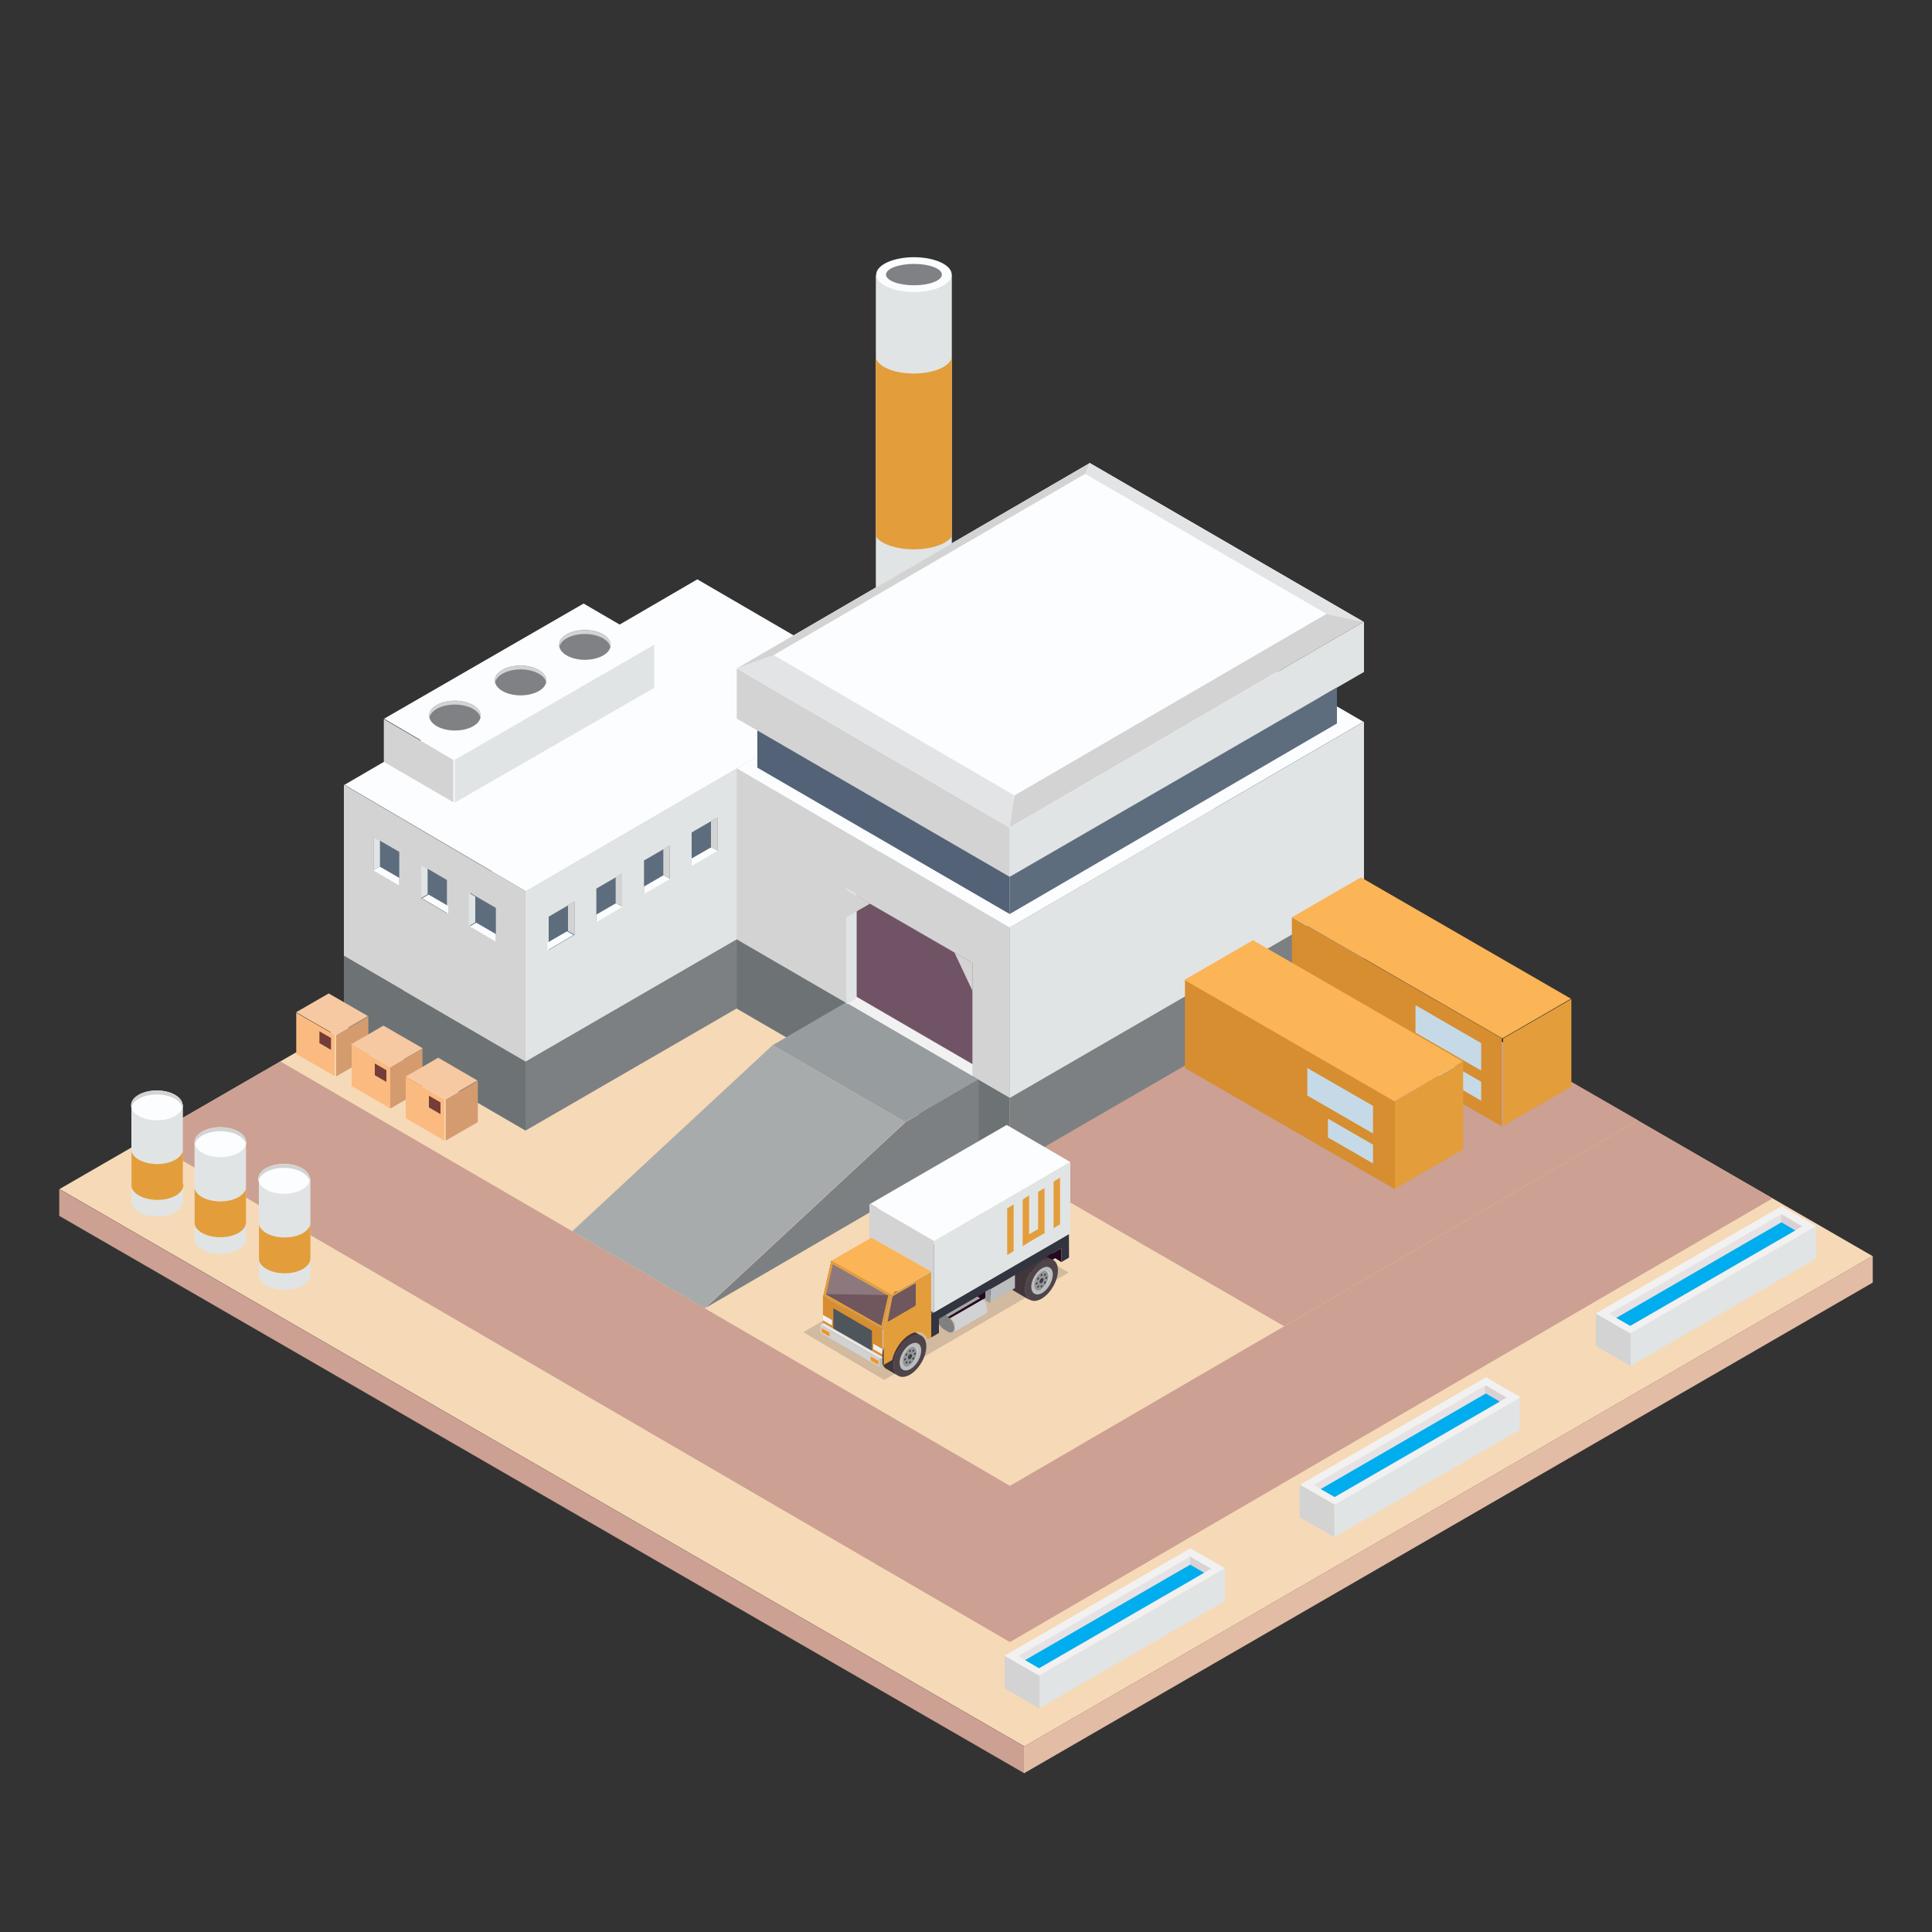 <?xml version="1.0" encoding="utf-8"?>
<!-- Generator: Adobe Illustrator 21.1.0, SVG Export Plug-In . SVG Version: 6.00 Build 0)  -->
<svg version="1.1" id="Layer_1" xmlns="http://www.w3.org/2000/svg" xmlns:xlink="http://www.w3.org/1999/xlink" x="0px" y="0px"
	 viewBox="0 0 1500 1500" style="enable-background:new 0 0 1500 1500;" xml:space="preserve">
<rect x="0" y="0" width="1500" height="1500" fill="#333333" stroke="none"/>
<style type="text/css">
	.st0{fill:#F6D9B7;}
	.st1{fill:#E2BCA5;}
	.st2{fill:#CCA092;}
	.st3{fill:#E0E4E4;}
	.st4{fill:#FCFDFF;}
	.st5{fill:#808184;}
	.st6{fill:#E39D3A;}
	.st7{fill:#6D7374;}
	.st8{fill:#979D9F;}
	.st9{fill:#7C8082;}
	.st10{fill:#D3D3D3;}
	.st11{fill:#536276;}
	.st12{fill:#5E6D7D;}
	.st13{fill:#E2E4E5;}
	.st14{fill:#A7ABAC;}
	.st15{fill:#F1F1F2;}
	.st16{fill:#705465;}
	.st17{fill:#D68E31;}
	.st18{fill:#C5DAE6;}
	.st19{fill:#FBB456;}
	.st20{fill:#D49B6E;}
	.st21{fill:#FBBB80;}
	.st22{fill:#753D37;}
	.st23{fill:#F6C9A3;}
	.st24{opacity:0.2;fill:#404041;}
	.st25{fill:#250920;}
	.st26{fill:#40363B;}
	.st27{fill:#4E444A;}
	.st28{fill:#BBBDBF;}
	.st29{fill:#929497;}
	.st30{fill:#D0D2D3;}
	.st31{fill:#3A3D3F;}
	.st32{fill:#3C3E4A;}
	.st33{fill:#838383;}
	.st34{fill:#A4A7A9;}
	.st35{fill:#808080;}
	.st36{fill:#32343F;}
	.st37{fill:#70565D;}
	.st38{enable-background:new    ;}
	.st39{fill:#4F565B;}
	.st40{fill:#E6E7E8;}
	.st41{fill-rule:evenodd;clip-rule:evenodd;fill:#F1F1F2;}
	.st42{fill:#F6921E;}
	.st43{fill:#96999B;}
	.st44{opacity:0.2;fill:#FFFFFF;}
	.st45{fill:#E5E2E6;}
	.st46{fill:#D8D2D6;}
	.st47{fill:#F1F1F1;}
	.st48{fill:#00ADEE;}
</style>
<g>
	<g>
		<polygon class="st0" points="795.3,1355.9 1453.8,975.2 704.7,542.6 46.2,923.2 		"/>
		<polygon class="st1" points="795,1356 795,1376.8 1454,995.8 1454,975 		"/>
		<polygon class="st2" points="46,923.2 46,944 795,1376.6 795,1355.8 		"/>
	</g>
	<polygon class="st2" points="217.7,824.1 787.9,1155.8 683.7,1216.5 113.1,884.5 	"/>
	<polygon class="st2" points="1271.6,869.9 679.9,1214.3 784.1,1274.9 1376.2,930.4 	"/>
	<polygon class="st2" points="1058.6,747 783.6,906.2 997,1029.7 1271.8,869.8 	"/>
	<g>
		<g>
			<path class="st3" d="M739,213.5v415.8c0,7.4-13.2,13.5-29.5,13.5c-16.3,0-29.5-6-29.5-13.5V213.5H739z"/>
			<ellipse class="st4" cx="709.6" cy="213.2" rx="29.3" ry="13.5"/>
			<ellipse class="st5" cx="709.6" cy="213.2" rx="21.7" ry="8.3"/>
		</g>
		<path class="st6" d="M709.5,426.5c-13.9,0-25.6-4.2-29.5-10v-140c0,7.5,13.2,13.5,29.5,13.5c16.3,0,29.5-6.1,29.5-13.5v140
			C735.1,422.3,723.4,426.5,709.5,426.5z"/>
	</g>
	<g>
		<polygon class="st7" points="408,824 267,742 267,795.8 408,877.8 		"/>
		<polygon class="st8" points="613.8,543.1 267.5,742 408.4,824 755.4,623.2 		"/>
		<polygon class="st9" points="755,623.3 408,824 408,877.8 755,677.1 		"/>
	</g>
	<g>
		<polygon class="st10" points="408,692 267,609.2 267,742 408,824.1 		"/>
		<polygon class="st4" points="541.4,449.8 267.5,609.3 408.4,692 683,532.2 		"/>
		<polygon class="st3" points="683,532 408,692 408,824.2 683,665 		"/>
	</g>
	<g>
		<polygon class="st10" points="352,590 298,558.3 298,591.5 352,622.9 		"/>
		<polygon class="st4" points="453.1,468.6 298.2,558 352.7,590 507.9,500.5 		"/>
		<polygon class="st3" points="508,500.5 353,590 353,623.2 508,534 		"/>
	</g>
	<g>
		<polygon class="st7" points="784,852.2 572,729.2 572,783.1 784,906.1 		"/>
		<polygon class="st8" points="846.2,572.2 572.2,729.3 784,852.2 1058.6,693.2 		"/>
		<polygon class="st9" points="1059,693 784,852.2 784,906.1 1059,746.9 		"/>
	</g>
	<g>
		<polygon class="st10" points="784,720.2 572,596.4 572,729.3 784,852.3 		"/>
		<polygon class="st4" points="846.1,437.2 572.2,596.6 783.9,720.2 1058.6,560.4 		"/>
		<polygon class="st3" points="1059,560.2 784,720.2 784,852.4 1059,693.1 		"/>
	</g>
	<g>
		<polygon class="st10" points="784,642.5 572,518.8 572,557.9 784,680.9 		"/>
		<polygon class="st4" points="846.1,359.5 572.1,518.9 783.9,642.5 1058.5,482.7 		"/>
		<polygon class="st3" points="1059,482.6 784,642.6 784,680.9 1059,521.7 		"/>
	</g>
	<g>
		<polygon class="st11" points="784,680.8 588,567.1 588,596 784,709.7 		"/>
		<polygon class="st12" points="1038,533.7 784,680.7 784,709.6 1038,561.7 		"/>
	</g>
	<polygon class="st4" points="842.5,367.9 600.7,508.6 787.6,617.6 1029.9,476.6 	"/>
	<polygon class="st13" points="600.7,508.6 572.1,518.9 783.9,642.5 787.6,617.6 	"/>
	<polygon class="st10" points="787.6,617.6 783.9,642.5 1058.5,482.7 1029.9,476.6 	"/>
	<polygon class="st13" points="1029.9,476.6 1058.5,482.7 846.1,359.5 842.5,367.9 	"/>
	<polygon class="st10" points="572.1,518.9 600.7,508.6 842.5,367.9 846.1,359.5 	"/>
	<polygon class="st8" points="702.8,871.2 759.7,838.1 656.7,778.3 599.8,811.5 	"/>
	<polygon class="st14" points="547.1,1015.7 702.8,871.2 599.8,811.5 444.3,955.9 	"/>
	<polygon class="st9" points="760,892 547.4,1015.7 703.1,871.2 760,838.1 	"/>
	<g>
		<polygon class="st15" points="755,826.4 664.7,773.9 656.9,778.3 755,835.4 		"/>
		<polygon class="st16" points="665,773.8 665,695.6 755,747.6 755,826.1 		"/>
		<polygon class="st3" points="657,689.5 657,779.7 665,775.1 665,694.2 		"/>
	</g>
	<polygon class="st10" points="657,712.2 675.5,701.6 657,690.9 	"/>
	<polygon class="st10" points="755,769.2 741,739.5 755,747.6 	"/>
	<g>
		<polygon class="st6" points="1167,806.3 1167,874.2 1220,843.6 1220,775.7 		"/>
		<polygon class="st17" points="1166,806.2 1166,874.5 1003,780.4 1003,712.1 		"/>
		<polygon class="st18" points="1150,809.9 1150,831.2 1099,801.8 1099,780.4 		"/>
		<polygon class="st18" points="1150,839.9 1150,854.6 1115,834.3 1115,819.7 		"/>
		<polygon class="st19" points="1219.7,775.4 1166.4,806.2 1003.3,712 1056.6,681.2 		"/>
	</g>
	<g>
		<polygon class="st6" points="1083,855.1 1083,923 1136,892.4 1136,824.5 		"/>
		<polygon class="st17" points="1083,855 1083,923.3 920,829.2 920,760.8 		"/>
		<polygon class="st18" points="1066,858.6 1066,880 1015,850.6 1015,829.2 		"/>
		<polygon class="st18" points="1066,888.7 1066,903.3 1031,883.1 1031,868.5 		"/>
		<polygon class="st19" points="1135.9,824.2 1082.6,855 919.5,760.8 972.8,730 		"/>
	</g>
	<g>
		<polygon class="st12" points="537,672.3 537,646.3 557,634.7 557,660.5 		"/>
		<polygon class="st10" points="557,634.7 552,637.5 552,657.6 557,660.4 		"/>
		<polygon class="st4" points="552.2,657.8 537,666.5 537,672.5 557.3,660.6 		"/>
	</g>
	<g>
		<polygon class="st12" points="500,694 500,668.1 520,656.5 520,682.3 		"/>
		<polygon class="st10" points="520,656.4 515,659.3 515,679.3 520,682.1 		"/>
		<polygon class="st4" points="515.2,679.5 500,688.3 500,694.3 520.3,682.4 		"/>
	</g>
	<g>
		<polygon class="st12" points="463,715.8 463,689.9 483,678.3 483,704 		"/>
		<polygon class="st10" points="483,678.2 478,681.1 478,701.1 483,703.9 		"/>
		<polygon class="st4" points="478.2,701.3 463,710.1 463,716.1 483.3,704.1 		"/>
	</g>
	<g>
		<polygon class="st12" points="426,737.6 426,711.7 446,700 446,725.8 		"/>
		<polygon class="st10" points="446,700 441,702.8 441,722.9 446,725.7 		"/>
		<polygon class="st4" points="440.2,723.1 425,731.9 425,737.9 445.3,725.9 		"/>
	</g>
	<g>
		<polygon class="st12" points="310,687.3 310,661.4 290,649.8 290,675.6 		"/>
		<polygon class="st3" points="290,649.7 295,652.6 295,672.6 290,675.4 		"/>
		<polygon class="st4" points="294.8,672.8 310,681.6 310,687.6 289.7,675.7 		"/>
	</g>
	<g>
		<polygon class="st12" points="347,709.1 347,683.2 327,671.6 327,697.3 		"/>
		<polygon class="st3" points="327,671.5 332,674.4 332,694.4 327,697.2 		"/>
		<polygon class="st4" points="332.8,694.6 348,703.4 348,709.4 327.7,697.4 		"/>
	</g>
	<g>
		<polygon class="st12" points="385,730.9 385,704.9 365,693.3 365,719.1 		"/>
		<polygon class="st3" points="364,693.3 369,696.1 369,716.2 364,719 		"/>
		<polygon class="st4" points="369.8,716.4 385,725.2 385,731.2 364.7,719.2 		"/>
	</g>
	<g>
		<polygon class="st20" points="261,803.6 261,835.7 286,821.3 286,789.2 		"/>
		<polygon class="st21" points="260,803.6 260,835.6 230,818.3 230,786.3 		"/>
		<polygon class="st22" points="257,805.9 257,815.1 248,809.9 248,800.7 		"/>
		<polygon class="st23" points="285.7,788.9 260.4,803.5 229.9,785.9 255.2,771.3 		"/>
	</g>
	<g>
		<polygon class="st20" points="303,828.6 303,860.7 328,846.2 328,814.2 		"/>
		<polygon class="st21" points="303,828.6 303,860.6 273,843.2 273,811.3 		"/>
		<polygon class="st22" points="300,830.9 300,840 291,834.8 291,825.7 		"/>
		<polygon class="st23" points="328.2,813.9 302.9,828.5 272.4,810.9 297.7,796.3 		"/>
	</g>
	<g>
		<polygon class="st20" points="346,853.6 346,885.6 371,871.2 371,839.2 		"/>
		<polygon class="st21" points="345,853.6 345,885.6 315,868.2 315,836.3 		"/>
		<polygon class="st22" points="342,855.9 342,865 333,859.8 333,850.7 		"/>
		<polygon class="st23" points="370.7,838.9 345.4,853.5 314.9,835.9 340.2,821.2 		"/>
	</g>
	<g>
		<g>
			<path class="st5" d="M367.3,547.4c7.8,4.5,7.9,11.9,0.1,16.4c-7.8,4.5-20.5,4.5-28.3,0c-7.8-4.5-7.9-11.9-0.1-16.4
				C346.8,542.9,359.4,542.9,367.3,547.4z"/>
		</g>
		<path class="st10" d="M339,550.4c7.8-4.5,20.4-4.5,28.3,0c3.3,1.9,5.2,4.3,5.7,6.7c0.8-3.5-1.1-7.1-5.7-9.7
			c-7.8-4.5-20.5-4.5-28.3,0c-4.5,2.6-6.4,6.2-5.6,9.7C333.9,554.7,335.8,552.3,339,550.4z"/>
	</g>
	<g>
		<g>
			<path class="st5" d="M418.3,520.1c7.8,4.5,7.9,11.9,0.1,16.4c-7.8,4.5-20.5,4.5-28.3,0c-7.8-4.5-7.9-11.9-0.1-16.4
				C397.8,515.6,410.5,515.6,418.3,520.1z"/>
		</g>
		<path class="st10" d="M390.1,523.1c7.8-4.5,20.4-4.5,28.3,0c3.3,1.9,5.2,4.3,5.7,6.7c0.8-3.5-1.1-7.1-5.7-9.7
			c-7.8-4.5-20.5-4.5-28.3,0c-4.5,2.6-6.4,6.2-5.6,9.7C385,527.3,386.8,525,390.1,523.1z"/>
	</g>
	<g>
		<g>
			<path class="st5" d="M468.2,492.5c7.8,4.5,7.9,11.9,0.1,16.4c-7.8,4.5-20.5,4.5-28.3,0c-7.8-4.5-7.9-11.9-0.1-16.4
				C447.7,488,460.4,488,468.2,492.5z"/>
		</g>
		<path class="st10" d="M439.9,495.6c7.8-4.5,20.4-4.5,28.3,0c3.3,1.9,5.2,4.3,5.7,6.7c0.8-3.5-1.1-7.1-5.7-9.7
			c-7.8-4.5-20.5-4.5-28.3,0c-4.5,2.6-6.4,6.2-5.6,9.7C434.8,499.8,436.7,497.4,439.9,495.6z"/>
	</g>
	<g>
		<path class="st3" d="M142,857.5h-40v73.9c-0.1,0.3-0.1,0.6-0.1,0.9c0,0.1,0,0.1,0,0.2c0,0.6,0,1.3,0.2,1.9c0,0,0,0,0,0l0,0
			c0.6,2.5,2.5,4.8,5.7,6.7c7.9,4.5,20.6,4.5,28.4,0c3.2-1.9,5.1-4.2,5.6-6.7l0,0l0,0l0,0h0.2V857.5z"/>
		<g>
			<g>
				<path class="st4" d="M135.9,850c7.8,4.5,7.9,11.9,0.1,16.4c-7.8,4.5-20.5,4.5-28.3,0c-7.8-4.5-7.9-11.9-0.1-16.4
					C115.4,845.5,128.1,845.5,135.9,850z"/>
			</g>
			<path class="st10" d="M107.6,853.1c7.8-4.5,20.4-4.5,28.3,0c3.3,1.9,5.2,4.3,5.7,6.7c0.8-3.5-1.1-7.1-5.7-9.7
				c-7.8-4.5-20.5-4.5-28.3,0c-4.5,2.6-6.4,6.2-5.6,9.7C102.6,857.3,104.4,854.9,107.6,853.1z"/>
		</g>
		<path class="st6" d="M140.6,896.5c-1,1.4-2.4,2.8-4.4,3.9c-7.8,4.5-20.6,4.5-28.4,0c-3.3-1.9-5.2-4.3-5.7-6.7v-0.1v27.9
			c0.6,2.5,2.5,4.8,5.8,6.7c7.9,4.5,20.7,4.5,28.6,0c3.2-1.9,5.1-4.2,5.7-6.7v0c0,0,0,0,0,0c0.1-0.6,0.2-1.3,0.2-1.9
			c0,0,0-0.1,0-0.1c0,0,0,0,0,0H142v-26C142,894.7,140.6,896.5,140.6,896.5L140.6,896.5z"/>
	</g>
	<g>
		<path class="st3" d="M191,886.5h-40v73.9c-0.1,0.3-0.1,0.6-0.1,0.9c0,0.1,0,0.1,0,0.2c0,0.6,0,1.3,0.2,1.9h0l0,0
			c0.6,2.5,2.5,4.8,5.7,6.7c7.9,4.5,20.6,4.5,28.4,0c3.2-1.9,5.1-4.2,5.6-6.7l0,0l0,0l0,0h0.2V886.5z"/>
		<g>
			<g>
				<path class="st4" d="M185.2,878.6c7.8,4.5,7.9,11.9,0.1,16.4c-7.8,4.5-20.5,4.5-28.3,0c-7.8-4.5-7.9-11.9-0.1-16.4
					C164.7,874,177.4,874,185.2,878.6z"/>
			</g>
			<path class="st10" d="M157,881.6c7.8-4.5,20.4-4.5,28.3,0c3.3,1.9,5.2,4.3,5.7,6.7c0.8-3.5-1.1-7.1-5.7-9.7
				c-7.8-4.5-20.5-4.5-28.3,0c-4.5,2.6-6.4,6.2-5.6,9.7C151.9,885.8,153.8,883.4,157,881.6z"/>
		</g>
		<path class="st6" d="M189.6,925.5c-1,1.4-2.4,2.8-4.4,3.9c-7.8,4.5-20.6,4.5-28.4,0c-3.3-1.9-5.2-4.3-5.7-6.7l0,0v27.8
			c0.6,2.5,2.5,4.8,5.7,6.7c7.9,4.5,20.6,4.5,28.4,0c3.2-1.9,5.1-4.2,5.6-6.6l0,0l0,0c0.1-0.6,0.2-1.3,0.2-1.9c0,0,0-0.1,0-0.1
			c0,0,0,0,0,0h0v-26C191,923.7,189.6,925.5,189.6,925.5L189.6,925.5z"/>
	</g>
	<g>
		<path class="st3" d="M241,914.5h-40v73.9c-0.1,0.3-0.1,0.6-0.1,0.9c0,0.1,0,0.1,0,0.2c0,0.6,0,1.3,0.2,1.9v0h0
			c0.6,2.5,2.5,4.9,5.7,6.7c7.9,4.5,20.6,4.5,28.4,0c3.2-1.9,5.1-4.2,5.6-6.7l0,0l0,0l0,0h0.2V914.5z"/>
		<g>
			<g>
				<path class="st4" d="M234.6,907.1c7.8,4.5,7.9,11.9,0.1,16.4c-7.8,4.5-20.5,4.5-28.3,0c-7.8-4.5-7.9-11.9-0.1-16.4
					C214.1,902.5,226.7,902.5,234.6,907.1z"/>
			</g>
			<path class="st10" d="M206.3,910.1c7.8-4.5,20.4-4.5,28.3,0c3.3,1.9,5.2,4.3,5.7,6.7c0.8-3.5-1.1-7.1-5.7-9.7
				c-7.8-4.5-20.5-4.5-28.3,0c-4.5,2.6-6.4,6.2-5.6,9.7C201.2,914.3,203.1,911.9,206.3,910.1z"/>
		</g>
		<path class="st6" d="M239.6,953.5c-1,1.4-2.4,2.8-4.4,3.9c-7.8,4.5-20.6,4.5-28.4,0c-3.3-1.9-5.2-4.3-5.7-6.7l0,0v27.8
			c0.6,2.5,2.5,4.8,5.7,6.7c7.9,4.5,20.6,4.5,28.4,0c3.2-1.9,5.1-4.2,5.6-6.6l0,0c0,0,0,0,0,0c0.1-0.6,0.2-1.3,0.2-1.9
			c0,0,0-0.1,0-0.1c0,0,0,0,0,0h0v-26C241,951.7,239.6,953.5,239.6,953.5L239.6,953.5z"/>
	</g>
	<g>
		<g>
			<polygon class="st24" points="686.5,1071.4 623.7,1034.3 766.9,950.9 829.7,988 			"/>
			<g>
				<polygon class="st25" points="729,1028.3 821,975.9 816,972 729,1023.9 				"/>
				<polygon class="st25" points="824,979.9 815.1,974.2 824,969 				"/>
				<g>
					<g>
						<path class="st26" d="M798.8,1008.6c0,0-0.1-0.1-0.1-0.1c-0.1-0.1-0.2-0.2-0.3-0.3c0,0,0,0,0,0c-0.1-0.1-0.2-0.2-0.3-0.3
							c0,0-0.1-0.1-0.1-0.1c-0.1-0.1-0.1-0.2-0.2-0.3c0,0-0.1-0.1-0.1-0.1c-0.1-0.1-0.1-0.2-0.2-0.3c0,0,0-0.1-0.1-0.1
							c-0.1-0.1-0.2-0.3-0.3-0.4c-0.1-0.2-0.2-0.3-0.2-0.5c0,0,0-0.1,0-0.1c-0.1-0.1-0.1-0.3-0.2-0.4c0,0,0-0.1,0-0.1
							c0-0.1-0.1-0.2-0.1-0.2c0-0.1-0.1-0.3-0.1-0.4c0-0.1-0.1-0.2-0.1-0.3c0-0.1-0.1-0.2-0.1-0.3c0-0.1,0-0.2-0.1-0.3
							c0-0.1,0-0.2-0.1-0.3c0-0.1,0-0.2-0.1-0.3c0-0.1,0-0.2,0-0.3c0-0.1,0-0.3,0-0.4c0-0.1,0-0.2,0-0.3c0-0.2,0-0.3,0-0.5
							c0-0.1,0-0.1,0-0.2c0-0.2,0-0.5,0-0.7c0-0.2,0-0.5,0-0.7c0-0.1,0-0.2,0-0.2c0-0.2,0-0.3,0-0.5c0-0.1,0-0.2,0-0.2
							c0-0.2,0-0.3,0.1-0.5c0-0.1,0-0.1,0-0.2c0-0.2,0.1-0.5,0.1-0.7c0,0,0-0.1,0-0.1c0-0.2,0.1-0.4,0.1-0.6c0-0.1,0-0.2,0.1-0.3
							c0-0.2,0.1-0.3,0.1-0.5c0-0.1,0-0.2,0.1-0.3c0-0.2,0.1-0.3,0.1-0.5c0-0.1,0-0.2,0.1-0.3c0-0.2,0.1-0.3,0.1-0.5
							c0-0.1,0-0.2,0.1-0.2c0.1-0.2,0.2-0.5,0.2-0.7c0,0,0,0,0-0.1c0.1-0.2,0.2-0.5,0.2-0.7c0-0.1,0.1-0.1,0.1-0.2
							c0.1-0.2,0.1-0.3,0.2-0.5c0-0.1,0.1-0.2,0.1-0.2c0.1-0.2,0.1-0.4,0.2-0.5c0-0.1,0.1-0.1,0.1-0.2c0.1-0.2,0.2-0.5,0.3-0.7
							c0-0.1,0.1-0.1,0.1-0.2c0.1-0.2,0.2-0.4,0.3-0.5c0.1-0.1,0.1-0.3,0.2-0.4c0.1-0.1,0.1-0.2,0.2-0.4c0.2-0.3,0.4-0.7,0.5-1
							c0.1-0.1,0.1-0.2,0.2-0.3c0.1-0.1,0.2-0.3,0.2-0.4c0.1-0.1,0.1-0.2,0.2-0.4c0.1-0.1,0.2-0.3,0.2-0.4c0.1-0.1,0.1-0.2,0.2-0.2
							c0.2-0.3,0.5-0.7,0.7-1c0,0,0,0,0,0c0.2-0.2,0.4-0.5,0.5-0.7c0.1-0.2,0.3-0.4,0.4-0.5c0,0,0.1-0.1,0.1-0.1
							c0.2-0.2,0.3-0.4,0.5-0.6c0.1-0.1,0.1-0.1,0.2-0.2c0.1-0.1,0.3-0.3,0.4-0.4c0.1-0.1,0.1-0.2,0.2-0.2c0.1-0.1,0.2-0.2,0.3-0.3
							c0.1-0.1,0.2-0.2,0.2-0.2c0.1-0.1,0.2-0.2,0.3-0.3c0.1-0.1,0.2-0.2,0.3-0.2c0.1-0.1,0.2-0.2,0.3-0.3c0.1-0.1,0.2-0.2,0.3-0.2
							c0.1-0.1,0.2-0.2,0.3-0.3c0.1-0.1,0.2-0.1,0.3-0.2c0.1-0.1,0.2-0.2,0.4-0.3c0.1-0.1,0.2-0.1,0.2-0.2c0.1-0.1,0.3-0.2,0.4-0.3
							c0.1,0,0.1-0.1,0.2-0.1c0.2-0.1,0.4-0.3,0.6-0.4c0,0,0,0,0,0c0.2-0.1,0.4-0.3,0.6-0.4c0.2-0.1,0.4-0.2,0.6-0.3
							c0.1,0,0.1-0.1,0.2-0.1c0.1-0.1,0.3-0.1,0.4-0.2c0.1,0,0.1-0.1,0.2-0.1c0.2-0.1,0.4-0.2,0.6-0.2c0.2-0.1,0.4-0.2,0.6-0.2
							c0.1,0,0.1,0,0.2-0.1c0.1,0,0.3-0.1,0.4-0.1c0.1,0,0.1,0,0.2-0.1c0.1,0,0.2-0.1,0.4-0.1c0.1,0,0.2,0,0.2,0
							c0.1,0,0.2,0,0.3-0.1c0.1,0,0.2,0,0.3,0c0.1,0,0.2,0,0.3,0c0.1,0,0.2,0,0.3,0c0.1,0,0.2,0,0.3,0c0.1,0,0.2,0,0.3,0
							c0.1,0,0.3,0,0.4,0c0,0,0,0,0,0c0.1,0,0.3,0,0.4,0c0,0,0.1,0,0.1,0c0.2,0,0.3,0,0.5,0.1c0,0,0.1,0,0.1,0
							c0.1,0,0.2,0.1,0.4,0.1c0.1,0,0.1,0,0.2,0.1c0.1,0,0.2,0.1,0.3,0.1c0.1,0,0.2,0.1,0.3,0.1c0.1,0,0.1,0,0.2,0.1
							c0.2,0.1,0.3,0.2,0.5,0.2c0,0-12.1-7.1-12.1-7.1c-0.2-0.1-0.3-0.2-0.5-0.2c-0.1,0-0.1,0-0.2-0.1c-1.8-0.8-3.9-0.6-5.7,0
							c-1.8,0.6-3.6,1.6-5,2.8c0,0-0.1,0.1-0.1,0.1c-0.1,0.1-0.2,0.1-0.3,0.2c-5.5,4.5-9.4,11.6-9.9,18.7c-0.2,2.4,0.1,5.2,1.4,7.3
							c0,0,0,0,0,0c0,0,0,0.1,0.1,0.1c0.1,0.1,0.1,0.2,0.2,0.3c0,0,0.1,0.1,0.1,0.1c0.1,0.1,0.1,0.2,0.2,0.3c0,0,0.1,0.1,0.1,0.1
							c0.1,0.1,0.2,0.2,0.3,0.3c0,0,0,0,0,0c0.1,0.1,0.2,0.2,0.3,0.3c0,0,0.1,0.1,0.1,0.1c0.1,0.1,0.2,0.1,0.3,0.2
							c0,0,0.1,0.1,0.1,0.1c0.1,0.1,0.2,0.2,0.4,0.2l12.1,7.1c-0.1-0.1-0.3-0.2-0.4-0.2c0,0-0.1-0.1-0.1-0.1
							C799,1008.8,798.9,1008.7,798.8,1008.6z"/>
						<g>
							<path class="st27" d="M808.6,979c-7,4.1-12.7,13.9-12.7,22c0,8.1,5.7,11.3,12.8,7.3c7-4.1,12.7-13.9,12.7-22
								C821.3,978.2,815.6,975,808.6,979z"/>
						</g>
					</g>
					<g>
						<g>
							<path class="st28" d="M809,984.7c-4.3,2.5-7.9,8.4-8.3,13.5c0,0.3,0,0.6,0,0.9c0,5.3,3.8,7.4,8.4,4.8
								c4.6-2.7,8.3-9.1,8.3-14.4c0-0.3,0-0.6,0-0.9C816.9,984,813.3,982.2,809,984.7z"/>
						</g>
						<g>
							<path class="st29" d="M809,987.3c-3.2,1.8-5.7,6.1-6,9.8c0,0.2,0,0.4,0,0.7c0,3.8,2.7,5.4,6.1,3.5c3.3-1.9,6.1-6.6,6-10.5
								c0-0.2,0-0.4,0-0.6C814.8,986.8,812.2,985.5,809,987.3z"/>
						</g>
						<path class="st30" d="M815.1,990.1c-0.2-2.8-2.1-4.1-4.5-3.5c1.9,0,3.2,1.3,3.4,3.6c0,0.2,0,0.4,0,0.6c0,3.8-2.7,8.5-6,10.5
							c-0.5,0.3-1.1,0.5-1.6,0.7c0.8,0,1.7-0.3,2.6-0.8c3.3-1.9,6.1-6.6,6-10.5C815.1,990.6,815.1,990.3,815.1,990.1z"/>
						<g>
							<path class="st31" d="M811.3,995c0.2-0.1,0.3-0.1,0.5,0c0.3,0.2,0.3,0.6,0,1.1c-0.1,0.2-0.3,0.4-0.5,0.5
								c-0.2,0.1-0.3,0.1-0.5,0c-0.3-0.2-0.3-0.6,0-1.1C811,995.3,811.1,995.1,811.3,995z"/>
							<path class="st31" d="M808.6,992.5c0.9-0.5,1.5-0.1,1.6,0.9c0,1-0.7,2.2-1.5,2.7c-0.9,0.5-1.5,0.1-1.6-0.9
								C807.1,994.2,807.8,993,808.6,992.5z"/>
							<path class="st31" d="M808.6,997.8c0.4-0.2,0.7,0,0.7,0.4c0,0.4-0.3,1-0.7,1.2c-0.4,0.2-0.7,0-0.7-0.4
								C808,998.6,808.3,998,808.6,997.8z"/>
							<path class="st31" d="M806,998.1c0.2-0.1,0.3-0.1,0.5,0c0.3,0.2,0.3,0.6,0,1.1c-0.1,0.2-0.3,0.4-0.5,0.5
								c-0.2,0.1-0.3,0.1-0.5,0.1c-0.3-0.2-0.3-0.6,0-1.1C805.6,998.4,805.8,998.2,806,998.1z"/>
							<path class="st31" d="M811.3,988.9c0.2-0.1,0.3-0.1,0.5,0c0.3,0.2,0.3,0.6,0,1.1c-0.1,0.2-0.3,0.4-0.5,0.5
								c-0.2,0.1-0.3,0.1-0.5,0c-0.3-0.2-0.3-0.6,0-1.1C810.9,989.2,811.1,989,811.3,988.9z"/>
							<path class="st31" d="M808.6,990.7c-0.4,0.2-0.7,0-0.7-0.4c0-0.4,0.3-1,0.7-1.2c0.4-0.2,0.7,0,0.7,0.4
								C809.3,990,809,990.5,808.6,990.7z"/>
							<path class="st31" d="M806,993.5c-0.2,0.1-0.4,0.1-0.5,0.1c-0.3-0.2-0.3-0.6,0-1.1c0.1-0.2,0.3-0.4,0.5-0.5
								c0.2-0.1,0.3-0.1,0.5,0c0.3,0.2,0.3,0.6,0,1.1C806.3,993.3,806.1,993.4,806,993.5z"/>
							<path class="st31" d="M811.7,992.5c0-0.4,0.3-1,0.7-1.2c0.4-0.2,0.7,0,0.7,0.4c0,0.4-0.3,1-0.7,1.2
								C812,993.1,811.7,992.9,811.7,992.5z"/>
							<path class="st31" d="M804.9,995.7c0.4-0.2,0.7,0,0.7,0.4c0,0.4-0.3,1-0.7,1.2c-0.4,0.2-0.7,0-0.7-0.4
								C804.2,996.4,804.5,995.9,804.9,995.7z"/>
						</g>
					</g>
				</g>
				<polygon class="st32" points="722.7,1020 676.7,993.9 783.7,931.9 829.7,957.9 				"/>
				<g>
					<path class="st33" d="M730.1,1019.8C730.1,1019.7,730.1,1019.7,730.1,1019.8C730.2,1019.7,730.2,1019.7,730.1,1019.8
						c0.1,0,0.1-0.1,0.1-0.1c0,0,0,0,0.1,0c0,0,0,0,0,0c0,0,0,0,0,0c0,0,0,0,0.1,0c0,0,0,0,0,0c0,0,0,0,0.1,0c0,0,0,0,0,0
						c0,0,0,0,0.1,0c0,0,0,0,0,0c0,0,0.1,0,0.1,0c0,0,0,0,0,0c0,0,0,0,0.1,0c0,0,0,0,0,0c0,0,0.1,0,0.1,0c0,0,0.1,0,0.1,0
						c0,0,0,0,0,0c0,0,0.1,0,0.1,0c0,0,0,0,0,0c0,0,0,0,0.1,0c0,0,0,0,0.1,0c0,0,0,0,0.1,0c0,0,0,0,0.1,0c0,0,0,0,0.1,0
						c0,0,0,0,0.1,0c0,0,0,0,0.1,0c0,0,0,0,0.1,0c0,0,0,0,0,0c0,0,0,0,0.1,0c0,0,0,0,0,0c0,0,0,0,0.1,0c0,0,0,0,0,0c0,0,0.1,0,0.1,0
						c0,0,0,0,0,0c0,0,0.1,0,0.1,0c0,0,0,0,0,0c0,0,0.1,0,0.1,0c0,0,0,0,0,0c0,0,0,0,0.1,0c0,0,0,0,0,0c0,0,0,0,0.1,0c0,0,0,0,0,0
						c0,0,0.1,0,0.1,0c0,0,0,0,0,0c0,0,0.1,0,0.1,0c0,0,0,0,0,0c0,0,0.1,0,0.1,0c0,0,0,0,0,0c0,0,0.1,0,0.1,0c0,0,0,0,0,0
						c0,0,0.1,0,0.1,0.1c0,0,0,0,0,0c0,0,0.1,0,0.1,0.1c0,0,0,0,0,0c0,0,0.1,0,0.1,0.1l24.3-14.1c0,0-0.1,0-0.1-0.1c0,0,0,0,0,0
						c0,0,0,0,0,0c0,0-0.1,0-0.1,0l0,0c0,0-0.1,0-0.1,0c0,0,0,0,0,0c0,0,0,0,0,0c0,0-0.1,0-0.1,0c0,0,0,0,0,0c0,0,0,0,0,0
						c0,0,0,0-0.1,0c0,0,0,0,0,0c0,0-0.1,0-0.1,0c0,0,0,0,0,0c0,0,0,0,0,0c0,0-0.1,0-0.1,0c0,0,0,0,0,0c0,0,0,0,0,0c0,0,0,0,0,0
						c0,0,0,0,0,0c0,0-0.1,0-0.1,0c0,0,0,0,0,0c0,0,0,0,0,0c0,0,0,0-0.1,0c0,0,0,0,0,0c0,0-0.1,0-0.1,0c0,0,0.4,0,0.4,0s0,0,0,0
						c0,0-0.1,0-0.1,0c0,0,0,0,0,0c0,0,0,0,0,0c0,0,0,0,0,0c0,0,0,0-0.1,0c0,0,0,0-0.1,0c0,0,0,0-0.1,0c0,0,0,0,0,0c0,0,0,0,0,0
						c0,0,0,0-0.1,0c0,0,0,0-0.1,0c0,0,0,0-0.1,0c0,0,0,0,0,0c0,0,0,0,0,0c0,0,0,0-0.1,0c0,0-0.1-0.9-0.1-0.9h-0.1h0h0
						c0,0.9-0.1,0.9-0.1,0.9c0,0,0,0,0,0c0,0-0.1,0.1-0.1,0.1H755c0,0-0.1,0-0.1,0c0,0,0,0,0,0c0,0,0,0-0.1,0c0,0,0,0,0,0
						c0,0-0.1,0-0.1,0c0,0,0,0,0,0c0,0,0,0,0,0c0,0,0,0-0.1,0c0,0,0,0,0,0c0,0,0,0-0.1,0c0,0,0,0,0,0c0,0,0,0-0.1,0c0,0,0,0,0,0
						c0,0,0,0,0,0c0,0,0,0,0,0c0,0,0,0-0.1,0c0,0,0,0,0,0c0,0,0,0-0.1,0c0,0,0,0,0,0c0,0,0,0-0.1,0c0,0,0,0,0,0c0,0-0.1,0-0.1,0l0,0
						l-24.1,14C730,1019.8,730,1019.8,730.1,1019.8C730,1019.8,730,1019.8,730.1,1019.8C730.1,1019.8,730.1,1019.8,730.1,1019.8z"/>
					<g>
						<polygon class="st34" points="733,1020.7 758,1006.1 761,1007.9 736,1022.5 						"/>
					</g>
					<path class="st30" d="M766,1016.3C766,1016.3,766,1016.3,766,1016.3C766,1016.3,766,1016.3,766,1016.3c0-0.1-1-0.1-1-0.1v0
						c0,0,1-0.1,1-0.1c0,0,0,0,0,0v0c0,0,0-0.1,0-0.1c0,0,0,0,0,0c0,0,0,0,0-0.1c0,0,0,0,0,0c0,0,0,0,0,0c0,0,0-0.1,0-0.1
						c0,0,0,0,0,0c0,0,0,0,0,0c0,0,0-0.1,0-0.1c0,0,0,0,0,0c0,0,0-0.1,0-0.1c0,0,0,0,0,0c0,0,0,0,0,0c0,0,0-0.1,0-0.1c0,0,0,0,0,0
						c0,0,0,0,0,0c0,0,0,0,0,0c0,0,0,0,0-0.1c0,0,0-0.1,0-0.1c0,0,0,0,0,0c0,0,0,0,0,0c0,0,0-0.1,0-0.1c0,0,0,0,0,0c0,0,0-0.1,0-0.1
						c0,0,0,0,0,0c0,0,0,0,0,0c0,0,0-0.1,0-0.1c0,0,0,0,0-0.1c0,0,0,0,0-0.1c0,0,0,0,0,0c0,0,0,0,0-0.1c0,0,0-0.1,0-0.1
						c0,0,0,0,0-0.1c0,0,0,0,0,0c0,0,0-0.1,0-0.1c0,0,0,0,0,0c0,0,0-0.1,0-0.1l0,0c0,0,0,0,0,0c0,0,0-0.1,0-0.1c0,0,0,0,0,0
						c0,0,0,0,0-0.1c0,0,0,0,0,0c0,0,0,0,0-0.1c0,0,0-0.1,0-0.1c0,0,0,0,0,0c0,0,0,0,0,0c0,0,0-0.1-0.1-0.1c0,0,0,0,0,0
						c0,0,0-0.1,0-0.1c0,0,0,0,0,0c0-0.1-0.1-0.1-0.1-0.2c0,0,0,0,0,0c0,0,0,0,0,0c0-0.1-0.1-0.1-0.1-0.2c0,0,0,0,0,0c0,0,0,0,0,0
						c0,0,0,0,0,0c0,0,0-0.1,0-0.1c0,0,0,0,0-0.1c0,0,0,0,0-0.1c0,0,0,0,0,0c0,0,0,0,0-0.1c0,0,0-0.1,0-0.1c0,0,0,0,0-0.1
						c0,0,0,0,0,0c0,0,0,0,0,0c0-0.1-0.1-0.1-0.1-0.2c0,0,0,0,0,0c0-0.1-0.1-0.1-0.1-0.2c0,0,0,0,0,0c0,0,0,0,0,0c0,0,0-0.1,0-0.1
						c0,0,0,0,0-0.1c0,0,0-0.1,0-0.1c0,0,0,0,0-0.1c0,0,0-0.1,0-0.1c0,0,0,0,0-0.1c0,0,0-0.1-0.1-0.1c0,0,0,0,0,0c0,0,0,0,0,0
						c0-0.1-0.1-0.1-0.1-0.2c0,0,0,0,0,0c0-0.1-0.1-0.1-0.1-0.2c0,0,0,0,0,0c0,0,0,0,0,0c0,0,0-0.1-0.1-0.1c0,0,0,0,0-0.1
						c0,0,0-0.1-0.1-0.1c0,0,0,0,0,0c0,0,0,0,0-0.1c0,0,0,0,0-0.1c0,0,0-0.1-0.1-0.1c0,0,0,0,0,0c0,0,0,0,0,0c0,0-0.4-0.1-0.4-0.1
						s0-0.2,0-0.2c0,0-0.1-0.1-0.1-0.1c0,0,0,0,0,0c0,0,0,0,0,0c0,0,0-0.1-0.1-0.1c0,0,0,0,0,0c0,0,0,0,0,0c0,0,0,0,0,0c0,0,0,0,0,0
						c0,0,0,0-0.1-0.1c0,0,0,0,0,0c0,0,0,0,0,0c0,0,0,0,0,0c0,0,0,0,0,0c0,0,0,0-0.1-0.1c0,0,0,0,0,0c0,0,0,0,0,0c0,0,0,0,0,0
						c0,0,0,0,0,0c0,0,0,0-0.1-0.1c0,0,0,0,0,0c0,0,0,0,0,0c0,0,0,0-0.1-0.1c0,0,0,0,0,0c0,0-0.1-0.1-0.1-0.1c0,0,0,0,0,0h0
						c0,0-0.1-0.1-0.1-0.1c0,0,0,0,0,0c0,0,0,0-0.1-0.1c0,0,0,0,0,0c0,0,0,0,0,0c0,0,0,0-0.1-0.1c0,0,0,0,0,0c0,0,0,0,0,0
						c0,0,0,0,0,0c0,0,0,0,0,0c0,0,0,0-0.1-0.1c0,0,0,0,0,0c0,0,0,0,0,0c0,0,0,0-0.1,0c0,0,0,0,0,0c0,0-0.1-0.1-0.1-0.1l0,0
						c0,0,0,0,0,0c0,0-0.1,0-0.1-0.1c0,0,0,0,0,0c0,0,0,0-0.1,0c0,0,0,0,0,0l-24.7,14.6c0,0,0.1,0,0.1,0.1c0,0,0,0,0,0
						c0,0,0.1,0,0.1,0.1c0,0,0,0,0,0c0,0,0.1,0,0.1,0.1c0,0,0,0,0,0c0,0,0.1,0,0.1,0.1c0,0,0,0,0,0c0,0,0,0,0.1,0.1c0,0,0,0,0,0
						c0,0,0,0,0.1,0.1c0,0,0,0,0,0c0,0,0,0,0.1,0.1c0,0,0,0,0,0c0,0,0.1,0,0.1,0.1c0,0,0,0,0,0c0,0,0.1,0.1,0.1,0.1c0,0,0,0,0,0
						c0,0,0.1,0.1,0.1,0.1c0,0,0,0,0,0c0,0,0,0,0.1,0.1c0,0,0,0,0,0c0,0,0,0,0.1,0.1c0,0,0,0,0,0c0,0,0,0,0.1,0.1c0,0,0,0,0,0
						c0,0,0,0,0.1,0.1c0,0,0,0,0,0c0,0,0,0,0.1,0.1c0,0,0,0,0,0c0,0,0,0,0.1,0.1c0,0,0,0,0,0c0,0,0,0,0.1,0.1c0,0,0,0,0,0
						c0,0,0,0.1,0.1,0.1c0,0,0,0,0,0c0,0,0.1,0.1,0.1,0.1l0,0c0,0,0.1,0.1,0.1,0.1c0,0,0,0,0,0c0,0,0,0.1,0.1,0.1c0,0,0,0,0,0
						c0,0,0,0,0.1,0.1c0,0,0,0.1,0.1,0.1c0,0,0,0,0,0.1c0,0,0,0.1,0.1,0.1c0,0,0,0,0,0c0,0.1,0.1,0.1,0.1,0.2c0,0,0,0,0,0
						c0,0.1,0.1,0.1,0.1,0.2c0,0,0,0,0,0.1c0,0,0,0.1,0.1,0.1c0,0,0,0,0,0.1c0,0,0,0.1,0,0.1c0,0,0,0,0,0.1c0,0,0,0.1,0,0.1
						c0,0,0,0,0,0.1c0,0,0,0.1,0,0.1c0,0,0,0,0,0.1c0,0.1,0.1,0.1,0.1,0.2c0,0,0,0,0,0c0,0.1,0.1,0.1,0.1,0.2c0,0,0,0,0,0.1
						c0,0,0,0.1,0,0.1c0,0,0,0,0,0.1c0,0,0,0,0,0.1c0,0,0,0.1,0,0.1c0,0,0,0,0,0.1c0,0,0,0.1,0,0.1c0,0,0,0,0,0c0,0,0,0,0,0
						c0,0.1,0.1,0.1,0.1,0.2c0,0,0,0,0,0c0,0.1,0.1,0.1,0.1,0.2c0,0,0,0.1,0,0.1c0,0,0,0,0,0c0,0,0,0.1,0.1,0.1c0,0,0,0,0,0
						c0,0,0,0.1,0,0.1c0,0,0,0,0,0c0,0,0,0.1,0,0.1c0,0,0,0,0,0.1c0,0,0,0.1,0,0.1c0,0,0,0,0,0c0,0,0,0.1,0,0.1c0,0,0,0,0,0
						c0,0,0,0.1,0,0.1c0,0,0,0,0,0.1c0,0,0,0.1,0,0.1c0,0,0,0,0,0.1c0,0,0,0.1,0,0.1c0,0,0,0,0,0.1c0,0,0,0.1,0,0.1c0,0,0,0,0,0
						c0,0,0,0.1,0,0.1c0,0,0,0,0,0c0,0,0,0.1,0,0.1c0,0,0,0,0,0c0,0,0,0.1,0,0.1c0,0,0,0,0,0.1c0,0,0,0.1,0,0.1c0,0,0,0,0,0
						c0,0,0,0.1,0,0.1c0,0,0,0,0,0c0,0,0,0.1,0,0.1c0,0,0,0,0,0c0,0,0,0.1,0,0.1c0,0,0,0,0,0c0,0,0,0.1,0,0.1c0,0,0,0,0,0
						c0,0,0,0.1,0,0.1c0,0,0,0,0,0c0,0,0,0.1,0,0.1c0,0,0,0,0,0c0,0,0,0.1,0,0.1c0,0,0,0,0,0c0,0,0,0.1,0,0.1c0,0,0,0,0,0
						c0,0,0,0.1,0,0.1c0,0,0,0.1,0,0.1c0,0,0,0,0,0c0,0,0,0.1,0,0.1c0,0,0,0,0,0c0,0,0,0.1,0,0.1c0,0,0,0,0,0c0,0,0,0,0,0.1
						c0,0,0,0,0,0c0,0,0,0.1,0,0.1c0,0,0,0,0,0c0,0,0,0.1,0,0.1c0,0,0,0,0,0c0,0,0,0.1,0,0.1c0,0,0,0,0,0c0,0,0,0.1,0,0.1
						c0,0,0,0,0,0c0,0,0,0,0,0.1c0,0,0,0.1,0,0.1c0,0,0,0,0,0c0,0,0,0.1,0,0.1c0,0,0,0,0,0c0,0,0,0.1,0,0.1c0,0,0,0,0,0
						c0,0,0,0.1,0,0.1c0,0,0,0,0,0c0,0,0,0.1,0,0.1c0,0,0,0,0,0c0,0,0,0.1-0.1,0.1c0,0,0,0,0,0.1c0,0,0,0,0,0c0,0,0,0.1,0,0.1
						c0,0,0,0,0,0c0,0,0,0,0,0.1c0,0,0,0,0,0c0,0,0,0,0,0.1c0,0,0,0,0,0c0,0,0,0,0,0.1c0,0,0,0,0,0c0,0,0,0,0,0.1c0,0,0,0,0,0
						c0,0,0,0-0.1,0.1c0,0,0,0,0,0c0,0,0,0,0,0c0,0,0,0,0,0c0,0,0,0,0,0c0,0,0,0,0,0c0,0,0,0-0.1,0.1c0,0,0,0,0,0c0,0,0,0,0,0
						c0,0,0,0,0,0c0,0,0,0,0,0c0,0,0,0,0,0c0,0,0,0-0.1,0.1c0,0,0,0,0,0c0,0,0,0-0.1,0c0,0,0,0,0,0c0,0,0,0-0.1,0c0,0,0,0,0,0
						c0,0,0,0-0.1,0l0,0l24.2-14.1c0,0,0,0,0.1,0c0,0,0,0,0,0c0,0,0,0,0.1,0c0,0,0,0,0,0c0,0,0,0,0.1,0c0,0,0,0,0,0c0,0,0,0,0.1-0.1
						c0,0,0,0,0,0c0,0,0,0,0,0c0,0,0,0,0,0c0,0,0,0,0,0c0,0,0,0,0,0c0,0,0,0,0.1-0.1c0,0,0,0,0,0c0,0,0,0,0-0.1c0,0,0,0,0,0
						c0,0,0,0,0,0c0,0,0,0,0,0c0,0,0,0,0.1-0.1c0,0,0,0,0,0c0,0,0,0,0-0.1c0,0,0,0,0,0c0,0,0,0,0-0.1c0,0,0,0,0,0c0,0,0,0,0,0
						c0,0,0,0,0,0c0,0,0,0,0,0c0,0,0,0,0-0.1c0,0,0,0,0,0c0,0,0-0.1,0-0.1c0,0,0,0,0,0c0,0,0,0,0-0.1c0,0,0,0,0,0c0,0,0-0.1,0.1-0.1
						c0,0,0,0,0,0c0,0,0-0.1,0-0.1c0,0,0,0,0,0c0,0,0,0,0,0c0,0,0-0.1,0-0.1c0,0,0,0,0,0c0,0,0-0.1,0-0.1c0,0,0,0,0,0v-0.3
						c0,0,0.8-0.1,0.8-0.1c0,0,0,0,0,0c0,0,0.2-0.1,0.2-0.1v0c0,0-0.1-0.1-0.1-0.1c0,0,0,0,0,0c0,0,0-0.1,0-0.1c0,0-0.9,0-0.9,0v0
						c0,0,0.9-0.1,0.9-0.1c0,0,0,0,0,0c0,0,0,0,0-0.1l0,0c0,0,0,0,0,0c0,0,0-0.1,0-0.1c0,0,0,0,0-0.1c0,0,0,0,0,0c0,0,0,0,0,0
						c0,0,0,0,0,0c0,0,0-0.1,0-0.1c0,0,0,0,0,0c0,0,0,0,0,0c0,0,0-0.1,0-0.1c0,0,0,0,0,0c0,0,0-0.1,0-0.1v0V1016.3z"/>
					<g>
						<path class="st35" d="M736,1022.5c2.7,1.6,5,5.4,4.9,8.6c0,3.1-2.3,4.4-5,2.8l-3-1.8c-2.7-1.6-5-5.4-4.9-8.6
							c0-3.1,2.2-4.4,5-2.8L736,1022.5z"/>
					</g>
				</g>
				<polygon class="st36" points="830,976.4 829.9,957.9 723,1020 723,1038.4 729,1034.9 729,1023.9 824,969 824,979.9 				"/>
			</g>
			<g>
				<polygon class="st4" points="675.6,934.7 725.3,963.6 831.1,902.3 781.6,873.4 				"/>
				<polygon class="st10" points="725,963.6 725,1019.2 675,990.1 675,934.5 				"/>
				<polygon class="st3" points="831,902.2 725,963.7 725,1019.1 831,957.6 				"/>
			</g>
			<g>
				<g>
					<path class="st26" d="M696.7,1067.6c0,0-0.1-0.1-0.1-0.1c-0.1-0.1-0.2-0.2-0.3-0.3c0,0,0,0,0,0c-0.1-0.1-0.2-0.2-0.3-0.3
						c0,0-0.1-0.1-0.1-0.1c-0.1-0.1-0.1-0.2-0.2-0.3c0,0-0.1-0.1-0.1-0.1c-0.1-0.1-0.1-0.2-0.2-0.3c0,0,0-0.1-0.1-0.1
						c-0.1-0.1-0.2-0.3-0.3-0.4c-0.1-0.2-0.2-0.3-0.2-0.5c0,0,0-0.1,0-0.1c-0.1-0.1-0.1-0.3-0.2-0.4c0,0,0-0.1,0-0.1
						c0-0.1-0.1-0.2-0.1-0.3c0-0.1-0.1-0.3-0.1-0.4c0-0.1-0.1-0.2-0.1-0.3c0-0.1-0.1-0.2-0.1-0.3c0-0.1,0-0.2-0.1-0.3
						c0-0.1,0-0.2-0.1-0.3c0-0.1,0-0.2-0.1-0.3c0-0.1,0-0.2,0-0.3c0-0.1,0-0.3,0-0.4c0-0.1,0-0.2,0-0.3c0-0.2,0-0.3,0-0.5
						c0-0.1,0-0.1,0-0.2c0-0.2,0-0.5,0-0.7c0-0.2,0-0.5,0-0.7c0-0.1,0-0.2,0-0.2c0-0.2,0-0.3,0-0.5c0-0.1,0-0.2,0-0.2
						c0-0.2,0-0.3,0.1-0.5c0-0.1,0-0.1,0-0.2c0-0.2,0.1-0.5,0.1-0.7c0,0,0-0.1,0-0.1c0-0.2,0.1-0.4,0.1-0.6c0-0.1,0-0.2,0.1-0.3
						c0-0.2,0.1-0.3,0.1-0.5c0-0.1,0-0.2,0.1-0.3c0-0.2,0.1-0.3,0.1-0.5c0-0.1,0-0.2,0.1-0.3c0-0.2,0.1-0.3,0.1-0.5
						c0-0.1,0-0.2,0.1-0.2c0.1-0.2,0.2-0.5,0.2-0.7c0,0,0,0,0-0.1c0.1-0.2,0.2-0.5,0.2-0.7c0-0.1,0.1-0.1,0.1-0.2
						c0.1-0.2,0.1-0.3,0.2-0.5c0-0.1,0.1-0.2,0.1-0.2c0.1-0.2,0.1-0.4,0.2-0.5c0-0.1,0.1-0.1,0.1-0.2c0.1-0.2,0.2-0.5,0.3-0.7
						c0-0.1,0.1-0.1,0.1-0.2c0.1-0.2,0.2-0.4,0.3-0.5c0.1-0.1,0.1-0.3,0.2-0.4c0.1-0.1,0.1-0.2,0.2-0.4c0.2-0.3,0.4-0.7,0.6-1
						c0.1-0.1,0.1-0.2,0.2-0.3c0.1-0.1,0.2-0.3,0.2-0.4c0.1-0.1,0.1-0.2,0.2-0.3c0.1-0.1,0.2-0.3,0.3-0.4c0.1-0.1,0.1-0.2,0.2-0.2
						c0.2-0.3,0.5-0.7,0.7-1c0,0,0,0,0,0c0.2-0.2,0.4-0.5,0.5-0.7c0.1-0.2,0.3-0.4,0.4-0.5c0,0,0.1-0.1,0.1-0.1
						c0.2-0.2,0.3-0.4,0.5-0.6c0-0.1,0.1-0.1,0.2-0.2c0.1-0.1,0.2-0.3,0.4-0.4c0.1-0.1,0.1-0.2,0.2-0.2c0.1-0.1,0.2-0.2,0.3-0.3
						c0.1-0.1,0.2-0.2,0.2-0.2c0.1-0.1,0.2-0.2,0.3-0.3c0.1-0.1,0.2-0.2,0.3-0.2c0.1-0.1,0.2-0.2,0.3-0.3c0.1-0.1,0.2-0.2,0.3-0.2
						c0.1-0.1,0.2-0.2,0.3-0.3c0.1-0.1,0.2-0.1,0.3-0.2c0.1-0.1,0.2-0.2,0.4-0.3c0.1-0.1,0.2-0.1,0.2-0.2c0.1-0.1,0.3-0.2,0.4-0.3
						c0.1,0,0.1-0.1,0.2-0.1c0.2-0.1,0.4-0.3,0.6-0.4c0,0,0,0,0,0c0.2-0.1,0.4-0.3,0.6-0.4c0.2-0.1,0.4-0.2,0.6-0.3
						c0.1,0,0.1-0.1,0.2-0.1c0.1-0.1,0.3-0.1,0.4-0.2c0.1,0,0.1-0.1,0.2-0.1c0.2-0.1,0.4-0.2,0.6-0.3c0.2-0.1,0.4-0.1,0.6-0.2
						c0.1,0,0.1,0,0.2-0.1c0.1,0,0.3-0.1,0.4-0.1c0.1,0,0.1,0,0.2-0.1c0.1,0,0.2-0.1,0.4-0.1c0.1,0,0.1,0,0.2,0c0.1,0,0.2,0,0.3-0.1
						c0.1,0,0.2,0,0.3,0c0.1,0,0.2,0,0.3,0c0.1,0,0.2,0,0.3,0c0.1,0,0.2,0,0.3,0c0.1,0,0.2,0,0.3,0c0.1,0,0.3,0,0.4,0c0,0,0,0,0,0
						c0.1,0,0.3,0,0.4,0c0,0,0.1,0,0.1,0c0.2,0,0.3,0,0.5,0.1c0,0,0.1,0,0.1,0c0.1,0,0.2,0.1,0.4,0.1c0.1,0,0.1,0,0.2,0.1
						c0.1,0,0.2,0.1,0.3,0.1c0.1,0,0.2,0.1,0.3,0.1c0.1,0,0.1,0,0.2,0.1c0.2,0.1,0.3,0.2,0.5,0.2c0,0-9.4-5.5-9.4-5.5
						c-0.2-0.1-0.3-0.2-0.5-0.2c-0.1,0-0.1,0-0.2-0.1c-1.8-0.8-3.9-0.6-5.7,0c-1.8,0.6-3.6,1.6-5,2.8c0,0-0.1,0.1-0.1,0.1
						c-0.1,0.1-0.2,0.1-0.3,0.2c-5.5,4.5-9.4,11.6-9.9,18.7c-0.2,2.4,0.1,5.2,1.4,7.3c0,0,0,0,0,0c0,0,0,0.1,0.1,0.1
						c0.1,0.1,0.1,0.2,0.2,0.3c0,0,0.1,0.1,0.1,0.1c0.1,0.1,0.1,0.2,0.2,0.3c0,0,0.1,0.1,0.1,0.1c0.1,0.1,0.2,0.2,0.3,0.3
						c0,0,0,0,0,0c0.1,0.1,0.2,0.2,0.3,0.3c0,0,0.1,0.1,0.1,0.1c0.1,0.1,0.2,0.1,0.3,0.2c0,0,0.1,0.1,0.1,0.1
						c0.1,0.1,0.2,0.2,0.4,0.2l9.4,5.5c-0.1-0.1-0.3-0.2-0.4-0.2c0,0-0.1-0.1-0.1-0.1C696.9,1067.7,696.8,1067.7,696.7,1067.6z"/>
					<g>
						<path class="st27" d="M706.4,1038c-7,4.1-12.7,13.9-12.7,22c0,8.1,5.7,11.3,12.8,7.3c7-4.1,12.7-13.9,12.7-22
							C719.1,1037.2,713.4,1033.9,706.4,1038z"/>
					</g>
				</g>
				<g>
					<g>
						<path class="st28" d="M706.8,1043.7c-4.3,2.5-7.9,8.4-8.3,13.5c0,0.3,0,0.6,0,0.9c0,5.3,3.8,7.4,8.4,4.8
							c4.6-2.7,8.3-9.1,8.3-14.4c0-0.3,0-0.6,0-0.9C714.8,1042.9,711.2,1041.2,706.8,1043.7z"/>
					</g>
					<g>
						<path class="st29" d="M706.9,1046.3c-3.2,1.8-5.7,6.1-6,9.8c0,0.2,0,0.5,0,0.7c0,3.8,2.7,5.4,6.1,3.5c3.3-1.9,6-6.6,6-10.5
							c0-0.2,0-0.4,0-0.6C712.6,1045.7,710,1044.5,706.9,1046.3z"/>
					</g>
					<path class="st30" d="M712.9,1049.1c-0.2-2.8-2.1-4.1-4.5-3.5c1.9,0,3.2,1.3,3.4,3.7c0,0.2,0,0.4,0,0.6c0,3.8-2.7,8.5-6,10.5
						c-0.5,0.3-1.1,0.5-1.6,0.7c0.8,0,1.7-0.3,2.6-0.8c3.3-1.9,6-6.6,6-10.5C712.9,1049.5,712.9,1049.3,712.9,1049.1z"/>
					<g>
						<path class="st31" d="M709.1,1054c0.2-0.1,0.3-0.1,0.5,0c0.3,0.2,0.3,0.6,0,1.1c-0.1,0.2-0.3,0.4-0.5,0.5
							c-0.2,0.1-0.3,0.1-0.5,0c-0.3-0.2-0.3-0.6,0-1.1C708.8,1054.3,709,1054.1,709.1,1054z"/>
						<path class="st31" d="M706.5,1051.5c0.9-0.5,1.5-0.1,1.6,0.9c0,1-0.7,2.2-1.5,2.7c-0.9,0.5-1.5,0.1-1.6-0.9
							C704.9,1053.1,705.6,1052,706.5,1051.5z"/>
						<path class="st31" d="M706.5,1056.8c0.4-0.2,0.7,0,0.7,0.4c0,0.4-0.3,1-0.7,1.2c-0.4,0.2-0.7,0-0.7-0.4
							C705.8,1057.5,706.1,1057,706.5,1056.8z"/>
						<path class="st31" d="M703.8,1057c0.2-0.1,0.3-0.1,0.5,0c0.3,0.2,0.3,0.6,0,1.1c-0.1,0.2-0.3,0.4-0.5,0.5
							c-0.2,0.1-0.3,0.1-0.5,0c-0.3-0.2-0.3-0.6,0-1.1C703.5,1057.3,703.7,1057.1,703.8,1057z"/>
						<path class="st31" d="M709.1,1047.9c0.2-0.1,0.3-0.1,0.5,0c0.3,0.2,0.3,0.6,0,1.1c-0.1,0.2-0.3,0.4-0.5,0.5
							c-0.2,0.1-0.3,0.1-0.5,0c-0.3-0.2-0.3-0.6,0-1.1C708.8,1048.1,709,1048,709.1,1047.9z"/>
						<path class="st31" d="M706.5,1049.7c-0.4,0.2-0.7,0-0.7-0.4c0-0.4,0.3-1,0.7-1.2c0.4-0.2,0.7,0,0.7,0.4
							C707.2,1049,706.9,1049.5,706.5,1049.7z"/>
						<path class="st31" d="M703.8,1052.5c-0.2,0.1-0.3,0.1-0.5,0c-0.3-0.2-0.3-0.6,0-1.1c0.1-0.2,0.3-0.4,0.5-0.5
							c0.2-0.1,0.3-0.1,0.5,0c0.3,0.2,0.3,0.6,0,1.1C704.2,1052.2,704,1052.4,703.8,1052.5z"/>
						<path class="st31" d="M709.6,1051.5c0-0.4,0.3-1,0.7-1.2c0.4-0.2,0.7,0,0.7,0.4c0,0.4-0.3,1-0.7,1.2
							C709.9,1052.1,709.6,1051.9,709.6,1051.5z"/>
						<path class="st31" d="M702.7,1054.6c0.4-0.2,0.7,0,0.7,0.4c0,0.4-0.3,1-0.7,1.2c-0.4,0.2-0.7,0-0.7-0.4
							C702,1055.4,702.3,1054.8,702.7,1054.6z"/>
					</g>
				</g>
			</g>
			<polygon class="st17" points="685.1,1060 639,1033.9 638.9,1006 685,1032.1 			"/>
			<polygon class="st37" points="685.4,1032.1 639.3,1006 645.5,978.8 691.7,1005 			"/>
			<polygon class="st19" points="691.7,1005 645.5,978.8 676.5,961 722.7,987.1 			"/>
			<path class="st6" d="M645.5,978.8l-6.3,27.1l46.2,26.1l6.3-27.1L645.5,978.8z M684.2,1029.3l-42.9-24.3l5.4-23.4l42.9,24.2
				L684.2,1029.3z"/>
			<g id="XMLID_120_">
				<g id="XMLID_121_" class="st38">
					<g id="XMLID_122_">
						<polygon id="XMLID_123_" class="st39" points="647,1015.7 647,1033.8 677,1051.1 677,1033.1 						"/>
					</g>
				</g>
			</g>
			<g>
				<polygon class="st30" points="683,1055 683,1061.3 637,1034.9 637,1028.6 				"/>
				<polygon class="st28" points="683,1055 683,1061.3 685,1060 685,1053.7 				"/>
				<polygon class="st40" points="637.3,1028.6 683.2,1055 685.5,1053.7 639.6,1027.3 				"/>
			</g>
			<g>
				<polygon class="st41" points="685,1047.3 678,1043.3 678,1047.5 685,1051.5 				"/>
			</g>
			<g>
				<polygon class="st41" points="646,1024.9 639,1020.9 639,1025.1 646,1029.1 				"/>
			</g>
			<path class="st6" d="M722.9,987.4l-30.7,17.7L686,1032l0.1,27.7l6.6-3.8c1.7-7.9,7.2-16.1,13.7-19.8c6.5-3.8,12-1.9,13.7,3.9
				l2.9-1.7V1020L722.9,987.4z"/>
			<g>
				<path class="st37" d="M710.4,996.5c0.3-0.2,0.6,0,0.6,0.3l0,16.2c0,0.4-0.3,0.8-0.6,1l-20.5,11.9c-0.4,0.2-0.7-0.1-0.6-0.6
					l3.6-18.3c0.1-0.3,0.3-0.6,0.6-0.8L710.4,996.5z"/>
			</g>
			<polygon class="st42" points="682,1056.6 682,1059.7 676,1056.2 676,1053.2 			"/>
			<polygon class="st42" points="644,1034.6 644,1037.7 638,1034.3 638,1031.2 			"/>
			<polygon class="st28" points="788,989.9 788,1000.1 769,1010.9 769,1000.9 			"/>
			<polygon class="st43" points="769,1011.6 765,1009.4 765,1002.8 769,1000.5 			"/>
			<polygon class="st44" points="689.6,1005.5 641.3,1004.7 646.8,981.3 			"/>
		</g>
		<g>
			<polygon class="st6" points="782,974.4 787,971.3 787,935.1 782,938.2 			"/>
			<polygon class="st6" points="806,954.3 799,958.3 799,928.1 794,931.3 794,961.4 794,967.5 799,964.4 799,964.3 811,957.4 
				811,950 811,922.4 806,925.3 			"/>
			<polygon class="st6" points="818,917.4 818,953.6 823,950.5 823,914.3 			"/>
		</g>
	</g>
	<g id="XMLID_101_">
		<polygon id="XMLID_115_" class="st45" points="924,1214.7 790,1292.2 790,1285.9 924,1208.4 		"/>
		<polygon id="XMLID_114_" class="st46" points="924,1208.4 924,1214.8 946,1227.5 946,1221.1 		"/>
		<g id="XMLID_110_">
			<g id="XMLID_111_" class="st38">
				<g id="XMLID_112_">
					<polygon id="XMLID_113_" class="st10" points="780,1285.5 780,1310.8 807,1326.4 807,1301.1 					"/>
				</g>
			</g>
		</g>
		<g id="XMLID_106_">
			<g id="XMLID_107_" class="st38">
				<g id="XMLID_108_">
					<polygon id="XMLID_109_" class="st3" points="951,1217.8 951,1243 807,1326.2 807,1301 					"/>
				</g>
			</g>
		</g>
		<path id="XMLID_103_" class="st47" d="M779.9,1285.5l26.9,15.5l144.3-83.4l-26.9-15.5L779.9,1285.5z M806.7,1295.2l-16.2-9.4
			l133.6-77.3l16.2,9.4L806.7,1295.2z"/>
		<polygon id="XMLID_102_" class="st48" points="924.1,1214.8 934.9,1221.1 806.7,1295.2 795.9,1288.9 		"/>
	</g>
	<g id="XMLID_86_">
		<polygon id="XMLID_100_" class="st45" points="1154,1081.8 1020,1159.3 1020,1153 1154,1075.6 		"/>
		<polygon id="XMLID_99_" class="st46" points="1153,1075.5 1153,1081.9 1175,1094.6 1175,1088.2 		"/>
		<g id="XMLID_95_">
			<g id="XMLID_96_" class="st38">
				<g id="XMLID_97_">
					<polygon id="XMLID_98_" class="st10" points="1009,1152.6 1009,1177.9 1036,1193.5 1036,1168.2 					"/>
				</g>
			</g>
		</g>
		<g id="XMLID_91_">
			<g id="XMLID_92_" class="st38">
				<g id="XMLID_93_">
					<polygon id="XMLID_94_" class="st3" points="1180,1084.9 1180,1110.1 1036,1193.4 1036,1168.1 					"/>
				</g>
			</g>
		</g>
		<path id="XMLID_88_" class="st47" d="M1009.4,1152.7l26.9,15.5l144.3-83.4l-26.9-15.5L1009.4,1152.7z M1036.2,1162.3l-16.2-9.4
			l133.6-77.3l16.2,9.4L1036.2,1162.3z"/>
		<polygon id="XMLID_87_" class="st48" points="1153.6,1081.9 1164.4,1088.2 1036.2,1162.3 1025.4,1156.1 		"/>
	</g>
	<g id="XMLID_63_">
		<polygon id="XMLID_85_" class="st45" points="1383,948.9 1249,1026.4 1249,1020.2 1383,942.7 		"/>
		<polygon id="XMLID_84_" class="st46" points="1383,942.6 1383,949 1405,961.7 1405,955.3 		"/>
		<g id="XMLID_72_">
			<g id="XMLID_81_" class="st38">
				<g id="XMLID_82_">
					<polygon id="XMLID_83_" class="st10" points="1239,1019.7 1239,1045 1266,1060.6 1266,1035.3 					"/>
				</g>
			</g>
		</g>
		<g id="XMLID_68_">
			<g id="XMLID_69_" class="st38">
				<g id="XMLID_70_">
					<polygon id="XMLID_71_" class="st3" points="1410,952 1410,977.2 1266,1060.5 1266,1035.2 					"/>
				</g>
			</g>
		</g>
		<path id="XMLID_65_" class="st47" d="M1238.9,1019.8l26.9,15.5l144.3-83.4l-26.9-15.5L1238.9,1019.8z M1265.7,1029.4l-16.2-9.4
			l133.6-77.3l16.2,9.4L1265.7,1029.4z"/>
		<polygon id="XMLID_64_" class="st48" points="1383.1,949 1393.9,955.3 1265.7,1029.4 1254.9,1023.2 		"/>
	</g>
</g>
</svg>
